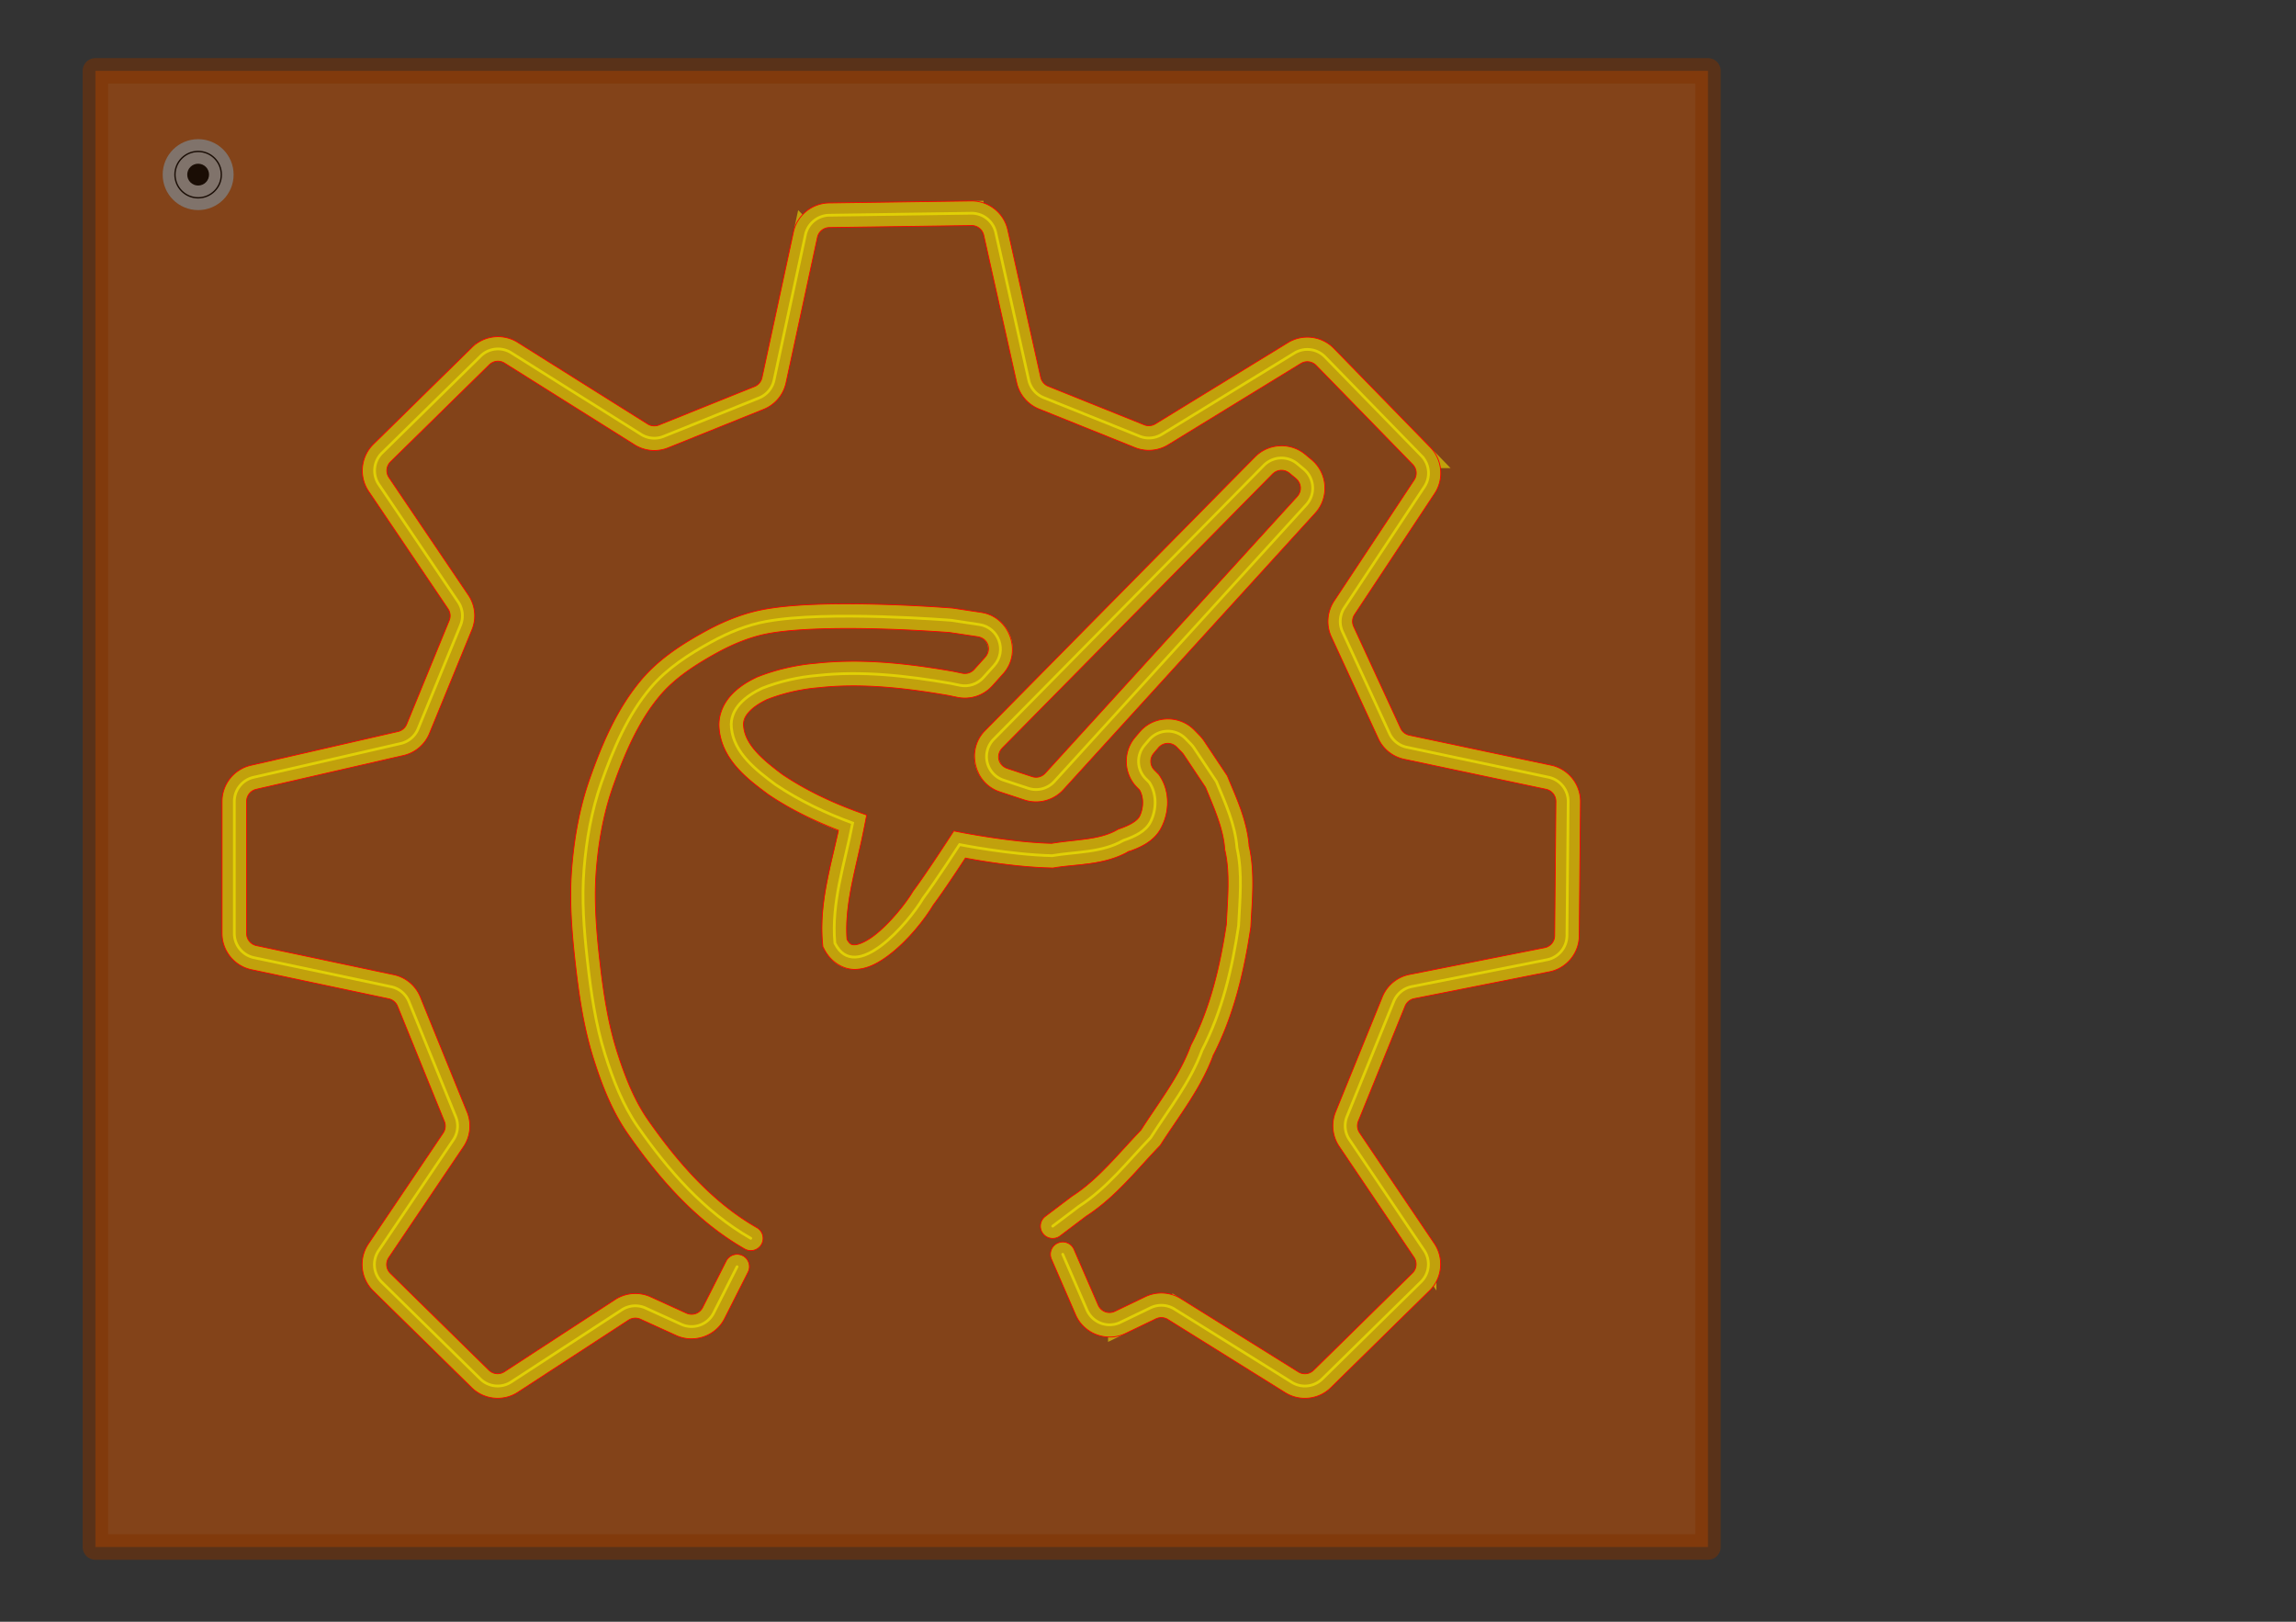 <?xml version="1.0" encoding="UTF-8" standalone="no"?>
<!-- Created with Inkscape (http://www.inkscape.org/) -->

<svg
   xmlns:dc="http://purl.org/dc/elements/1.1/"
   xmlns:cc="http://creativecommons.org/ns#"
   xmlns:rdf="http://www.w3.org/1999/02/22-rdf-syntax-ns#"
   xmlns:svg="http://www.w3.org/2000/svg"
   xmlns="http://www.w3.org/2000/svg"
   xmlns:sodipodi="http://sodipodi.sourceforge.net/DTD/sodipodi-0.dtd"
   xmlns:inkscape="http://www.inkscape.org/namespaces/inkscape"
   width="841mm"
   height="594mm"
   viewBox="0 0 841 594"
   version="1.1"
   id="svg1615"
   inkscape:version="0.92.4 (unknown)"
   sodipodi:docname="Coconut_NEON_Rounded.svg">
  <rect x="0" y="0" width="841" height="594" fill="#333333" stroke="none"/>
  <defs
     id="defs1609" />
  <sodipodi:namedview
     id="base"
     pagecolor="#ffffff"
     bordercolor="#666666"
     borderopacity="1.0"
     inkscape:pageopacity="0.0"
     inkscape:pageshadow="2"
     inkscape:zoom="0.35"
     inkscape:cx="1427.7825"
     inkscape:cy="1144.6465"
     inkscape:document-units="mm"
     inkscape:current-layer="layer1"
     showgrid="false"
     inkscape:window-width="1855"
     inkscape:window-height="1056"
     inkscape:window-x="65"
     inkscape:window-y="24"
     inkscape:window-maximized="1" />
  <g
     inkscape:label="Layer 1"
     inkscape:groupmode="layer"
     id="layer1"
     transform="translate(0,297)">
    <rect
       style="opacity:0.5;fill:#d45500;fill-opacity:1;stroke:#803300;stroke-width:9.344;stroke-linecap:round;stroke-linejoin:round;stroke-miterlimit:4;stroke-dasharray:none;stroke-opacity:1;paint-order:normal"
       id="rect2172"
       width="590.656"
       height="540.656"
       x="34.946"
       y="-271.042" />
    <path
       sodipodi:nodetypes="caaaaaaaaccccccccccccccacccccccccccccccc"
       inkscape:connector-curvature="0"
       id="path11116-2-7"
       d="m 275.005,156.553 c -17.064,-9.734 -30.271,-24.953 -41.356,-40.844 -5.519,-7.912 -9.064,-17.15 -11.972,-26.348 -3.561,-11.264 -5.243,-23.09 -6.552,-34.831 -1.228,-11.018 -2.093,-22.187 -1.2,-33.238 0.86,-10.65 2.741,-21.352 6.284,-31.432 4.365,-12.419 9.688,-25.003 18.19,-35.053 5.975,-7.063 14.063,-12.244 22.177,-16.69 6.286,-3.444 13.095,-6.226 20.144,-7.521 22.195,-4.076 67.696,-0.402 67.696,-0.402 l 10.318,1.556 c 7.136,1.076 10.216,9.653 5.394,15.023 l -3.955,4.404 c -2.159,2.404 -5.434,3.478 -8.597,2.818 l -3.347,-0.698 c -16.09,-2.785 -32.489,-4.687 -48.801,-2.899 -6.883,0.565 -13.861,2.154 -20.268,4.682 -5.756,2.676 -12.013,7.413 -11.252,14.483 0.858,9.26 9.16,15.573 16.12,20.778 8.725,5.901 18.683,10.602 28.281,14.105 -2.789,14.494 -7.911,29.166 -6.501,44.011 7.533,15.093 26.853,-7.211 32.332,-16.506 4.601,-6.133 13.339,-19.606 13.339,-19.606 0,0 18.639,3.723 33.892,4.06 8.791,-1.52 18.143,-1.002 26.09,-5.585 3.929,-1.355 8.122,-3.205 9.943,-6.779 2.196,-4.31 2.477,-10.183 -0.435,-14.504 l -1.285,-1.289 c -3.323,-3.334 -3.542,-8.658 -0.503,-12.253 l 1.676,-1.983 c 3.458,-4.091 9.689,-4.308 13.424,-0.469 l 1.97,2.026 c 0.387,0.398 0.738,0.832 1.046,1.294 l 8.261,12.398 c 3.242,7.879 6.882,15.646 7.528,24.263 2.125,9.366 1.033,19.074 0.59,28.563 -2.352,15.712 -6.031,31.401 -13.377,45.589 -4.312,11.763 -12.186,21.564 -18.85,32.031 -8.417,8.727 -15.913,18.475 -26.219,25.107 -3.21,2.426 -6.42,4.853 -9.631,7.279"
       style="font-style:normal;font-variant:normal;font-weight:normal;font-stretch:normal;font-size:10.453px;line-height:104%;font-family:BubbleGum;-inkscape-font-specification:BubbleGum;text-align:center;letter-spacing:0px;word-spacing:0px;text-anchor:middle;fill:none;fill-opacity:1;stroke:#ffff00;stroke-width:9;stroke-linecap:round;stroke-miterlimit:4;stroke-dasharray:none;stroke-opacity:1;opacity:0.5" />
    <path
       style="fill:none;fill-rule:evenodd;stroke:#ffff00;stroke-width:9;stroke-linecap:round;stroke-linejoin:miter;stroke-miterlimit:4;stroke-dasharray:none;stroke-opacity:1;opacity:0.5"
       d="m 269.972,166.961 -8.573,16.935 a 9.067,9.067 0 0 1 -11.849,4.155 l -13.072,-5.957 a 9.067,9.067 0 0 0 -8.71,0.655 l -40.536,26.421 a 9.067,9.067 0 0 1 -11.304,-1.127 l -36.077,-35.436 a 9.067,9.067 0 0 1 -1.163,-11.538 l 27.364,-40.569 a 9.067,9.067 0 0 0 0.883,-8.484 L 149.798,69.86 a 9.067,9.067 0 0 0 -6.52,-5.455 L 93.021,53.753 a 9.067,9.067 0 0 1 -7.187,-8.87 V -3.463 a 9.067,9.067 0 0 1 7.038,-8.837 l 53.911,-12.378 a 9.067,9.067 0 0 0 6.36,-5.398 l 15.555,-37.952 a 9.067,9.067 0 0 0 -0.877,-8.514 l -29.057,-43.01 a 9.067,9.067 0 0 1 1.159,-11.543 l 36.128,-35.498 a 9.067,9.067 0 0 1 11.177,-1.21 l 47.61,29.908 a 9.067,9.067 0 0 0 8.21,0.733 l 34.996,-14.092 a 9.067,9.067 0 0 0 5.476,-6.497 l 11.496,-53.261 a 9.067,9.067 0 0 1 8.735,-7.153 l 52.007,-0.734 a 9.067,9.067 0 0 1 8.976,7.088 l 12.073,54.01 a 9.067,9.067 0 0 0 5.465,6.434 l 35.151,14.137 a 9.067,9.067 0 0 0 8.121,-0.681 l 48.577,-29.77 a 9.067,9.067 0 0 1 11.23,1.402 l 35.318,36.238 a 9.067,9.067 0 0 1 1.068,11.331 l -29.31,44.303 a 9.067,9.067 0 0 0 -0.671,8.802 l 17.178,37.218 a 9.067,9.067 0 0 0 6.355,5.071 l 51.931,10.99 a 9.067,9.067 0 0 1 7.189,8.954 l -0.452,49.079 a 9.067,9.067 0 0 1 -7.302,8.81 l -49.518,9.824 a 9.067,9.067 0 0 0 -6.635,5.479 L 493.391,111.918 a 9.067,9.067 0 0 0 0.884,8.487 l 27.376,40.562 a 9.067,9.067 0 0 1 -1.16,11.538 l -36.167,35.548 a 9.067,9.067 0 0 1 -11.153,1.227 l -42.991,-26.813 a 9.067,9.067 0 0 0 -8.731,-0.476 l -11.084,5.336 a 9.067,9.067 0 0 1 -12.249,-4.558 l -8.846,-20.37"
       id="path1183"
       inkscape:connector-curvature="0"
       sodipodi:nodetypes="cccccccccccccccccccccccccccccccc" />
    <path
       style="fill:none;fill-rule:evenodd;stroke:#ffff00;stroke-width:9;stroke-linecap:butt;stroke-linejoin:miter;stroke-miterlimit:4;stroke-dasharray:none;stroke-opacity:1;opacity:0.5"
       d="m 363.978,-26.234 a 9.067,9.067 0 0 0 3.615,14.978 l 9.05,2.985 a 9.067,9.067 0 0 0 9.544,-2.506 l 92.276,-101.329 a 9.067,9.067 0 0 0 -0.904,-13.074 l -2.37,-1.972 a 9.067,9.067 0 0 0 -12.254,0.602 z"
       id="path1321"
       inkscape:connector-curvature="0"
       sodipodi:nodetypes="ccccc" />
    <path
       style="color:#000000;font-style:normal;font-variant:normal;font-weight:normal;font-stretch:normal;font-size:10.453px;line-height:104%;font-family:BubbleGum;-inkscape-font-specification:BubbleGum;font-variant-ligatures:normal;font-variant-position:normal;font-variant-caps:normal;font-variant-numeric:normal;font-variant-alternates:normal;font-feature-settings:normal;text-indent:0;text-align:center;text-decoration:none;text-decoration-line:none;text-decoration-style:solid;text-decoration-color:#000000;letter-spacing:0px;word-spacing:0px;text-transform:none;writing-mode:lr-tb;direction:ltr;text-orientation:mixed;dominant-baseline:auto;baseline-shift:baseline;text-anchor:middle;white-space:normal;shape-padding:0;clip-rule:nonzero;display:inline;overflow:visible;visibility:visible;opacity:1;isolation:auto;mix-blend-mode:normal;color-interpolation:sRGB;color-interpolation-filters:linearRGB;solid-color:#000000;solid-opacity:1;vector-effect:none;fill:none;fill-opacity:1;fill-rule:nonzero;stroke:#ff0000;stroke-width:0.3;stroke-linecap:round;stroke-linejoin:miter;stroke-miterlimit:4;stroke-dasharray:none;stroke-dashoffset:0;stroke-opacity:1;color-rendering:auto;image-rendering:auto;shape-rendering:auto;text-rendering:auto;enable-background:accumulate"
       d="m 300.564,-75.703 c -7.51,0.23 -14.721,0.783 -20.656,1.873 -7.669,1.409 -14.901,4.389 -21.492,8 h -0.002 c -8.301,4.548 -16.881,9.967 -23.449,17.73 -9.1,10.757 -14.571,23.865 -19,36.467 -3.708,10.55 -5.642,21.629 -6.525,32.562 -0.931,11.526 -0.027,22.98 1.213,34.1 1.319,11.833 3.023,23.95 6.734,35.689 2.964,9.375 6.63,19.048 12.572,27.566 11.273,16.161 24.867,31.938 42.816,42.178 a 4.5,4.5 0 1 0 4.459,-7.818 c -16.178,-9.229 -28.998,-23.889 -39.895,-39.51 -5.096,-7.306 -8.521,-16.107 -11.373,-25.129 -3.411,-10.79 -5.071,-22.324 -6.369,-33.975 -1.217,-10.917 -2.042,-21.801 -1.188,-32.377 0.838,-10.367 2.667,-20.693 6.045,-30.303 4.301,-12.237 9.477,-24.296 17.381,-33.639 5.383,-6.363 12.977,-11.307 20.904,-15.65 5.981,-3.277 12.366,-5.86 18.795,-7.041 10.324,-1.896 27.202,-2.062 41.227,-1.656 13.961,0.403 25.076,1.3 25.178,1.309 l 10.125,1.525 c 3.839,0.579 5.311,4.678 2.717,7.566 l -3.955,4.404 c -1.092,1.216 -2.73,1.754 -4.33,1.42 l -3.422,-0.713 -0.076,-0.014 c -16.233,-2.81 -33.03,-4.789 -49.984,-2.941 -7.305,0.605 -14.673,2.277 -21.504,4.973 l -0.123,0.049 -0.121,0.057 c -3.233,1.503 -6.707,3.579 -9.5,6.645 -2.788,3.061 -4.852,7.441 -4.328,12.377 1.107,11.701 10.924,18.708 17.898,23.924 l 0.086,0.064 0.088,0.059 c 8.002,5.412 16.873,9.622 25.598,13.049 -2.826,13.068 -7.186,26.922 -5.775,41.766 l 0.078,0.834 0.375,0.75 c 2.424,4.857 7.146,7.756 11.658,7.582 4.512,-0.174 8.395,-2.387 12.008,-5.102 7.097,-5.332 13.193,-13.113 16.361,-18.396 4.061,-5.425 9.718,-14.062 11.812,-17.277 3.997,0.764 17.862,3.327 31.65,3.631 l 0.436,0.008 0.43,-0.074 c 8.093,-1.4 18.172,-0.701 27.57,-6.121 l -0.779,0.357 c 4.19,-1.445 9.68,-3.486 12.484,-8.99 v -0.002 c 2.876,-5.645 3.331,-13.061 -0.711,-19.061 l -0.242,-0.357 -1.588,-1.594 c -1.703,-1.708 -1.811,-4.33 -0.254,-6.172 l 1.678,-1.982 c 1.788,-2.115 4.829,-2.221 6.76,-0.236 l 1.971,2.025 c 0.196,0.201 0.373,0.42 0.527,0.652 l 8.002,12.01 c 3.242,7.854 6.486,15.059 7.043,22.492 l 0.025,0.334 0.074,0.324 c 1.885,8.308 0.951,17.5 0.494,27.09 -2.316,15.401 -5.912,30.523 -12.889,43.998 l -0.131,0.254 -0.098,0.268 c -3.932,10.727 -11.395,20.194 -18.172,30.783 -8.513,8.87 -15.77,18.111 -25.107,24.119 l -0.143,0.092 -0.137,0.102 c -3.21,2.427 -6.421,4.853 -9.631,7.279 a 4.5,4.5 0 1 0 5.428,7.18 c 3.21,-2.427 6.421,-4.853 9.631,-7.279 l -0.279,0.195 c 11.159,-7.18 18.842,-17.285 27.023,-25.768 l 0.314,-0.326 0.242,-0.381 c 6.485,-10.186 14.636,-20.231 19.279,-32.898 l -0.229,0.52 c 7.687,-14.847 11.443,-31.035 13.832,-46.992 l 0.033,-0.227 0.01,-0.23 c 0.433,-9.287 1.651,-19.423 -0.695,-29.768 l 0.098,0.66 c -0.725,-9.673 -4.666,-17.895 -7.854,-25.641 l -0.168,-0.412 -8.51,-12.768 c -0.462,-0.693 -0.985,-1.342 -1.564,-1.938 l -1.971,-2.025 c -5.538,-5.694 -14.958,-5.365 -20.086,0.701 l -1.676,1.982 c -4.522,5.349 -4.192,13.375 0.752,18.336 l 0.83,0.834 c 1.655,2.657 1.547,6.834 0.066,9.74 -0.838,1.645 -3.731,3.303 -7.4,4.568 l -0.406,0.139 -0.375,0.217 c -6.346,3.659 -14.756,3.453 -23.984,4.969 -14.564,-0.355 -32.867,-3.959 -32.867,-3.959 l -2.994,-0.598 -1.662,2.562 c 0,0 -8.82,13.564 -13.164,19.354 l -0.15,0.201 -0.127,0.215 c -2.364,4.011 -8.536,11.813 -14.223,16.086 -2.843,2.137 -5.545,3.251 -6.945,3.305 -1.22,0.047 -1.838,-0.235 -2.848,-2.01 -0.972,-13.253 3.674,-27.165 6.48,-41.75 L 317.455,1.533 313.855,0.219 c -9.292,-3.392 -18.912,-7.945 -27.221,-13.553 -6.904,-5.168 -13.616,-10.757 -14.242,-17.518 l -0.004,-0.033 -0.004,-0.033 c -0.229,-2.124 0.451,-3.638 2.035,-5.377 1.559,-1.711 4.038,-3.308 6.52,-4.477 5.936,-2.328 12.457,-3.82 18.859,-4.346 l 0.06,-0.004 0.06,-0.008 c 15.631,-1.713 31.595,0.103 47.506,2.855 l 3.234,0.674 c 4.726,0.985 9.638,-0.624 12.863,-4.217 l 3.955,-4.404 c 7.049,-7.851 2.361,-20.905 -8.072,-22.479 l -10.473,-1.58 -0.154,-0.012 c 0,0 -11.483,-0.927 -25.758,-1.34 -7.137,-0.206 -14.947,-0.302 -22.457,-0.072 z"
       id="path2174"
       inkscape:connector-curvature="0" />
    <path
       style="color:#000000;font-style:normal;font-variant:normal;font-weight:normal;font-stretch:normal;font-size:medium;line-height:normal;font-family:sans-serif;font-variant-ligatures:normal;font-variant-position:normal;font-variant-caps:normal;font-variant-numeric:normal;font-variant-alternates:normal;font-feature-settings:normal;text-indent:0;text-align:start;text-decoration:none;text-decoration-line:none;text-decoration-style:solid;text-decoration-color:#000000;letter-spacing:normal;word-spacing:normal;text-transform:none;writing-mode:lr-tb;direction:ltr;text-orientation:mixed;dominant-baseline:auto;baseline-shift:baseline;text-anchor:start;white-space:normal;shape-padding:0;clip-rule:nonzero;display:inline;overflow:visible;visibility:visible;opacity:1;isolation:auto;mix-blend-mode:normal;color-interpolation:sRGB;color-interpolation-filters:linearRGB;solid-color:#000000;solid-opacity:1;vector-effect:none;fill:none;fill-opacity:1;fill-rule:evenodd;stroke:#ff0000;stroke-width:0.3;stroke-linecap:round;stroke-linejoin:miter;stroke-miterlimit:4;stroke-dasharray:none;stroke-dashoffset:0;stroke-opacity:1;color-rendering:auto;image-rendering:auto;shape-rendering:auto;text-rendering:auto;enable-background:accumulate"
       d="m 355.693,-223.398 -52.006,0.734 c -6.293,0.089 -11.743,4.552 -13.07,10.703 l -11.496,53.26 c -0.321,1.486 -1.348,2.706 -2.758,3.273 l -34.996,14.092 c -1.362,0.548 -2.892,0.412 -4.135,-0.369 l -47.609,-29.908 c -5.301,-3.33 -12.259,-2.577 -16.725,1.811 l -36.129,35.498 c -4.647,4.566 -5.381,11.874 -1.734,17.271 l 29.059,43.01 c 0.858,1.27 1.023,2.871 0.441,4.289 l -15.555,37.951 c -0.564,1.377 -1.754,2.386 -3.205,2.719 l -53.91,12.379 c -6.138,1.409 -10.531,6.924 -10.531,13.223 V 44.883 c -2.8e-5,6.382 4.51,11.948 10.754,13.271 L 142.346,68.807 c 1.488,0.315 2.711,1.339 3.283,2.748 l 17.137,42.156 c 0.575,1.414 0.408,3.008 -0.445,4.273 l -27.363,40.568 c -3.641,5.398 -2.905,12.703 1.74,17.266 l 36.078,35.436 c 4.525,4.445 11.6,5.151 16.914,1.688 l 40.535,-26.422 c 1.315,-0.857 2.961,-0.981 4.389,-0.33 l 13.07,5.957 c 6.578,2.998 14.465,0.231 17.73,-6.219 l 8.572,-16.934 a 4.5,4.5 0 1 0 -8.029,-4.064 l -8.572,16.934 c -1.127,2.227 -3.697,3.129 -5.969,2.094 L 238.344,178 c -4.221,-1.923 -9.148,-1.552 -13.033,0.98 l -40.535,26.42 c -1.817,1.185 -4.146,0.954 -5.693,-0.566 l -36.078,-35.436 c -1.591,-1.563 -1.833,-3.963 -0.586,-5.812 l 27.363,-40.568 c 2.525,-3.743 3.023,-8.513 1.322,-12.695 L 153.967,68.164 c -1.694,-4.167 -5.356,-7.23 -9.756,-8.162 L 93.953,49.352 c -2.136,-0.453 -3.619,-2.285 -3.619,-4.469 V -3.463 c -10e-7,-2.153 1.446,-3.969 3.545,-4.451 L 147.789,-20.293 c 4.292,-0.985 7.848,-4.002 9.518,-8.076 l 15.555,-37.951 c 1.719,-4.194 1.227,-8.985 -1.311,-12.74 l -29.057,-43.01 c -1.249,-1.849 -1.008,-4.25 0.584,-5.814 l 36.127,-35.498 c 1.526,-1.5 3.819,-1.748 5.631,-0.609 l 47.609,29.908 c 3.679,2.311 8.253,2.72 12.283,1.098 l 34.996,-14.094 h 0.002 c 4.17,-1.679 7.245,-5.326 8.193,-9.721 l 11.494,-53.262 c 0.454,-2.103 2.249,-3.573 4.4,-3.604 l 52.008,-0.732 c 2.189,-0.031 4.042,1.432 4.52,3.568 l 12.074,54.01 v 0.002 c 0.974,4.355 4.038,7.962 8.178,9.627 l 35.15,14.137 c 3.98,1.601 8.495,1.222 12.152,-1.02 l 48.576,-29.771 c 1.84,-1.128 4.15,-0.839 5.656,0.707 l 35.318,36.238 c 1.518,1.557 1.739,3.893 0.539,5.707 l -29.311,44.303 c -2.59,3.915 -2.971,8.91 -1.004,13.172 l 17.18,37.217 c 1.793,3.885 5.322,6.702 9.508,7.588 l 51.932,10.99 c 2.153,0.456 3.641,2.309 3.621,4.51 l -0.451,49.08 c -0.02,2.19 -1.529,4.009 -3.678,4.436 l -49.518,9.824 c -4.472,0.887 -8.211,3.975 -9.928,8.199 l -17.115,42.098 c -1.701,4.184 -1.204,8.956 1.322,12.699 l 27.377,40.562 c 1.248,1.849 1.005,4.247 -0.586,5.811 l -36.166,35.549 c -1.522,1.496 -3.806,1.746 -5.617,0.617 l -42.992,-26.812 c -3.94,-2.457 -8.881,-2.727 -13.064,-0.713 l -11.084,5.336 c -2.39,1.15 -5.114,0.138 -6.17,-2.295 l -8.846,-20.369 a 4.5,4.5 0 1 0 -8.256,3.584 l 8.848,20.369 c 3.043,7.008 11.444,10.134 18.328,6.82 l 11.084,-5.336 c 1.415,-0.681 3.065,-0.591 4.398,0.24 l 42.99,26.812 c 5.299,3.305 12.236,2.541 16.689,-1.836 l 36.168,-35.547 c 4.644,-4.564 5.377,-11.869 1.734,-17.266 l -27.375,-40.562 c -0.854,-1.266 -1.02,-2.859 -0.445,-4.273 l 17.113,-42.1 c 0.581,-1.429 1.829,-2.46 3.342,-2.76 l 49.518,-9.824 c 6.279,-1.246 10.867,-6.781 10.926,-13.182 l 0.453,-49.08 c 0.059,-6.43 -4.467,-12.065 -10.758,-13.396 L 516.223,-27.719 c -1.414,-0.299 -2.593,-1.242 -3.199,-2.555 l -17.18,-37.217 c -0.666,-1.442 -0.539,-3.109 0.338,-4.434 l 29.311,-44.303 c 3.508,-5.302 2.838,-12.402 -1.6,-16.955 l -35.318,-36.238 c -4.406,-4.521 -11.42,-5.398 -16.803,-2.1 l -48.578,29.771 c -1.236,0.757 -2.745,0.885 -4.09,0.344 l -35.152,-14.139 c -1.4,-0.563 -2.423,-1.768 -2.752,-3.24 L 369.125,-212.793 c -1.396,-6.243 -7.034,-10.695 -13.43,-10.605 z"
       id="path2176"
       inkscape:connector-curvature="0" />
    <path
       style="color:#000000;font-style:normal;font-variant:normal;font-weight:normal;font-stretch:normal;font-size:medium;line-height:normal;font-family:sans-serif;font-variant-ligatures:normal;font-variant-position:normal;font-variant-caps:normal;font-variant-numeric:normal;font-variant-alternates:normal;font-feature-settings:normal;text-indent:0;text-align:start;text-decoration:none;text-decoration-line:none;text-decoration-style:solid;text-decoration-color:#000000;letter-spacing:normal;word-spacing:normal;text-transform:none;writing-mode:lr-tb;direction:ltr;text-orientation:mixed;dominant-baseline:auto;baseline-shift:baseline;text-anchor:start;white-space:normal;shape-padding:0;clip-rule:nonzero;display:inline;overflow:visible;visibility:visible;opacity:1;isolation:auto;mix-blend-mode:normal;color-interpolation:sRGB;color-interpolation-filters:linearRGB;solid-color:#000000;solid-opacity:1;vector-effect:none;fill:none;fill-opacity:1;fill-rule:evenodd;stroke:#ff0000;stroke-width:0.3;stroke-linecap:butt;stroke-linejoin:miter;stroke-miterlimit:4;stroke-dasharray:none;stroke-dashoffset:0;stroke-opacity:1;color-rendering:auto;image-rendering:auto;shape-rendering:auto;text-rendering:auto;enable-background:accumulate"
       d="m 468.725,-133.713 c -3.295,0.162 -6.533,1.509 -8.994,4.004 l -98.957,100.314 c -6.936,7.032 -3.97,19.318 5.41,22.412 l 9.049,2.984 c 5.072,1.673 10.685,0.199 14.281,-3.75 L 481.789,-109.076 c 5.164,-5.67 4.544,-14.657 -1.352,-19.562 h -0.002 l -2.369,-1.973 c -2.693,-2.241 -6.046,-3.264 -9.342,-3.102 z m 0.439,8.949 c 1.099,-0.054 2.219,0.299 3.146,1.07 l 2.369,1.973 c 2.047,1.704 2.248,4.617 0.455,6.586 l -92.275,101.328 c -1.221,1.341 -3.085,1.83 -4.807,1.262 l -9.051,-2.986 c -3.394,-1.119 -4.33,-4.999 -1.82,-7.543 l 98.957,-100.314 c 0.847,-0.859 1.926,-1.321 3.025,-1.375 z"
       id="path2178"
       inkscape:connector-curvature="0" />
    <path
       style="font-style:normal;font-variant:normal;font-weight:normal;font-stretch:normal;font-size:10.453px;line-height:104%;font-family:BubbleGum;-inkscape-font-specification:BubbleGum;text-align:center;letter-spacing:0px;word-spacing:0px;text-anchor:middle;fill:none;fill-opacity:1;stroke:#ffff00;stroke-width:1;stroke-linecap:round;stroke-miterlimit:4;stroke-dasharray:none;stroke-opacity:1;opacity:0.5"
       d="m 275.005,156.553 c -17.064,-9.734 -30.271,-24.953 -41.356,-40.844 -5.519,-7.912 -9.064,-17.15 -11.972,-26.348 -3.561,-11.264 -5.243,-23.09 -6.552,-34.831 -1.228,-11.018 -2.093,-22.187 -1.2,-33.238 0.86,-10.65 2.741,-21.352 6.284,-31.432 4.365,-12.419 9.688,-25.003 18.19,-35.053 5.975,-7.063 14.063,-12.244 22.177,-16.69 6.286,-3.444 13.095,-6.226 20.144,-7.521 22.195,-4.076 67.696,-0.402 67.696,-0.402 l 10.318,1.556 c 7.136,1.076 10.216,9.653 5.394,15.023 l -3.955,4.404 c -2.159,2.404 -5.434,3.478 -8.597,2.818 l -3.347,-0.698 c -16.09,-2.785 -32.489,-4.687 -48.801,-2.899 -6.883,0.565 -13.861,2.154 -20.268,4.682 -5.756,2.676 -12.013,7.413 -11.252,14.483 0.858,9.26 9.16,15.573 16.12,20.778 8.725,5.901 18.683,10.602 28.281,14.105 -2.789,14.494 -7.911,29.166 -6.501,44.011 7.533,15.093 26.853,-7.211 32.332,-16.506 4.601,-6.133 13.339,-19.606 13.339,-19.606 0,0 18.639,3.723 33.892,4.06 8.791,-1.52 18.143,-1.002 26.09,-5.585 3.929,-1.355 8.122,-3.205 9.943,-6.779 2.196,-4.31 2.477,-10.183 -0.435,-14.504 l -1.285,-1.289 c -3.323,-3.334 -3.542,-8.658 -0.503,-12.253 l 1.676,-1.983 c 3.458,-4.091 9.689,-4.308 13.424,-0.469 l 1.97,2.026 c 0.387,0.398 0.738,0.832 1.046,1.294 l 8.261,12.398 c 3.242,7.879 6.882,15.646 7.528,24.263 2.125,9.366 1.033,19.074 0.59,28.563 -2.352,15.712 -6.031,31.401 -13.377,45.589 -4.312,11.763 -12.186,21.564 -18.85,32.031 -8.417,8.727 -15.913,18.475 -26.219,25.107 -3.21,2.426 -6.42,4.853 -9.631,7.279"
       id="path2417"
       inkscape:connector-curvature="0"
       sodipodi:nodetypes="caaaaaaaaccccccccccccccacccccccccccccccc" />
    <path
       sodipodi:nodetypes="ccccc"
       inkscape:connector-curvature="0"
       id="path2419"
       d="m 363.978,-26.234 a 9.067,9.067 0 0 0 3.615,14.978 l 9.05,2.985 a 9.067,9.067 0 0 0 9.544,-2.506 l 92.276,-101.329 a 9.067,9.067 0 0 0 -0.904,-13.074 l -2.37,-1.972 a 9.067,9.067 0 0 0 -12.254,0.602 z"
       style="fill:none;fill-rule:evenodd;stroke:#ffff00;stroke-width:1;stroke-linecap:butt;stroke-linejoin:miter;stroke-miterlimit:4;stroke-dasharray:none;stroke-opacity:1;opacity:0.5" />
    <path
       sodipodi:nodetypes="cccccccccccccccccccccccccccccccc"
       inkscape:connector-curvature="0"
       id="path2421"
       d="m 269.972,166.961 -8.573,16.935 a 9.067,9.067 0 0 1 -11.849,4.155 l -13.072,-5.957 a 9.067,9.067 0 0 0 -8.71,0.655 l -40.536,26.421 a 9.067,9.067 0 0 1 -11.304,-1.127 l -36.077,-35.436 a 9.067,9.067 0 0 1 -1.163,-11.538 l 27.364,-40.569 a 9.067,9.067 0 0 0 0.883,-8.484 L 149.798,69.86 a 9.067,9.067 0 0 0 -6.52,-5.455 L 93.021,53.753 a 9.067,9.067 0 0 1 -7.187,-8.87 V -3.463 a 9.067,9.067 0 0 1 7.038,-8.837 l 53.911,-12.378 a 9.067,9.067 0 0 0 6.36,-5.398 l 15.555,-37.952 a 9.067,9.067 0 0 0 -0.877,-8.514 l -29.057,-43.01 a 9.067,9.067 0 0 1 1.159,-11.543 l 36.128,-35.498 a 9.067,9.067 0 0 1 11.177,-1.21 l 47.61,29.908 a 9.067,9.067 0 0 0 8.21,0.733 l 34.996,-14.092 a 9.067,9.067 0 0 0 5.476,-6.497 l 11.496,-53.261 a 9.067,9.067 0 0 1 8.735,-7.153 l 52.007,-0.734 a 9.067,9.067 0 0 1 8.976,7.088 l 12.073,54.01 a 9.067,9.067 0 0 0 5.465,6.434 l 35.151,14.137 a 9.067,9.067 0 0 0 8.121,-0.681 l 48.577,-29.77 a 9.067,9.067 0 0 1 11.23,1.402 l 35.318,36.238 a 9.067,9.067 0 0 1 1.068,11.331 l -29.31,44.303 a 9.067,9.067 0 0 0 -0.671,8.802 l 17.178,37.218 a 9.067,9.067 0 0 0 6.355,5.071 l 51.931,10.99 a 9.067,9.067 0 0 1 7.189,8.954 l -0.452,49.079 a 9.067,9.067 0 0 1 -7.302,8.81 l -49.518,9.824 a 9.067,9.067 0 0 0 -6.635,5.479 L 493.391,111.918 a 9.067,9.067 0 0 0 0.884,8.487 l 27.376,40.562 a 9.067,9.067 0 0 1 -1.16,11.538 l -36.167,35.548 a 9.067,9.067 0 0 1 -11.153,1.227 l -42.991,-26.813 a 9.067,9.067 0 0 0 -8.731,-0.476 l -11.084,5.336 a 9.067,9.067 0 0 1 -12.249,-4.558 l -8.846,-20.37"
       style="fill:none;fill-rule:evenodd;stroke:#ffff00;stroke-width:1;stroke-linecap:round;stroke-linejoin:miter;stroke-miterlimit:4;stroke-dasharray:none;stroke-opacity:1;opacity:0.5" />
    <g
       id="g4256"
       transform="matrix(0.282,0,0,0.282,-1093.53,92.329)"
       style="opacity:0.8"
       inkscape:transform-center-x="26.162951"
       inkscape:transform-center-y="-3.5355339">
      <circle
         style="opacity:1;fill:#000000;fill-opacity:1;stroke:#808080;stroke-width:47.459;stroke-linejoin:miter;stroke-miterlimit:4;stroke-dasharray:none;stroke-opacity:1"
         id="circle4258"
         cx="4135.141"
         cy="-1153.792"
         r="22.334" />
      <circle
         r="14.173"
         cy="-1153.792"
         cx="4135.141"
         id="circle4260"
         style="opacity:1;fill:#000000;fill-opacity:1;stroke:none;stroke-width:30.118;stroke-linejoin:miter;stroke-miterlimit:4;stroke-dasharray:none;stroke-opacity:1" />
      <circle
         style="opacity:1;fill:none;fill-opacity:1;stroke:#000000;stroke-width:1.772;stroke-linejoin:miter;stroke-miterlimit:4;stroke-dasharray:none;stroke-opacity:1"
         id="circle4262"
         cx="4135.141"
         cy="-1153.792"
         r="30.118" />
    </g>
  </g>
</svg>
